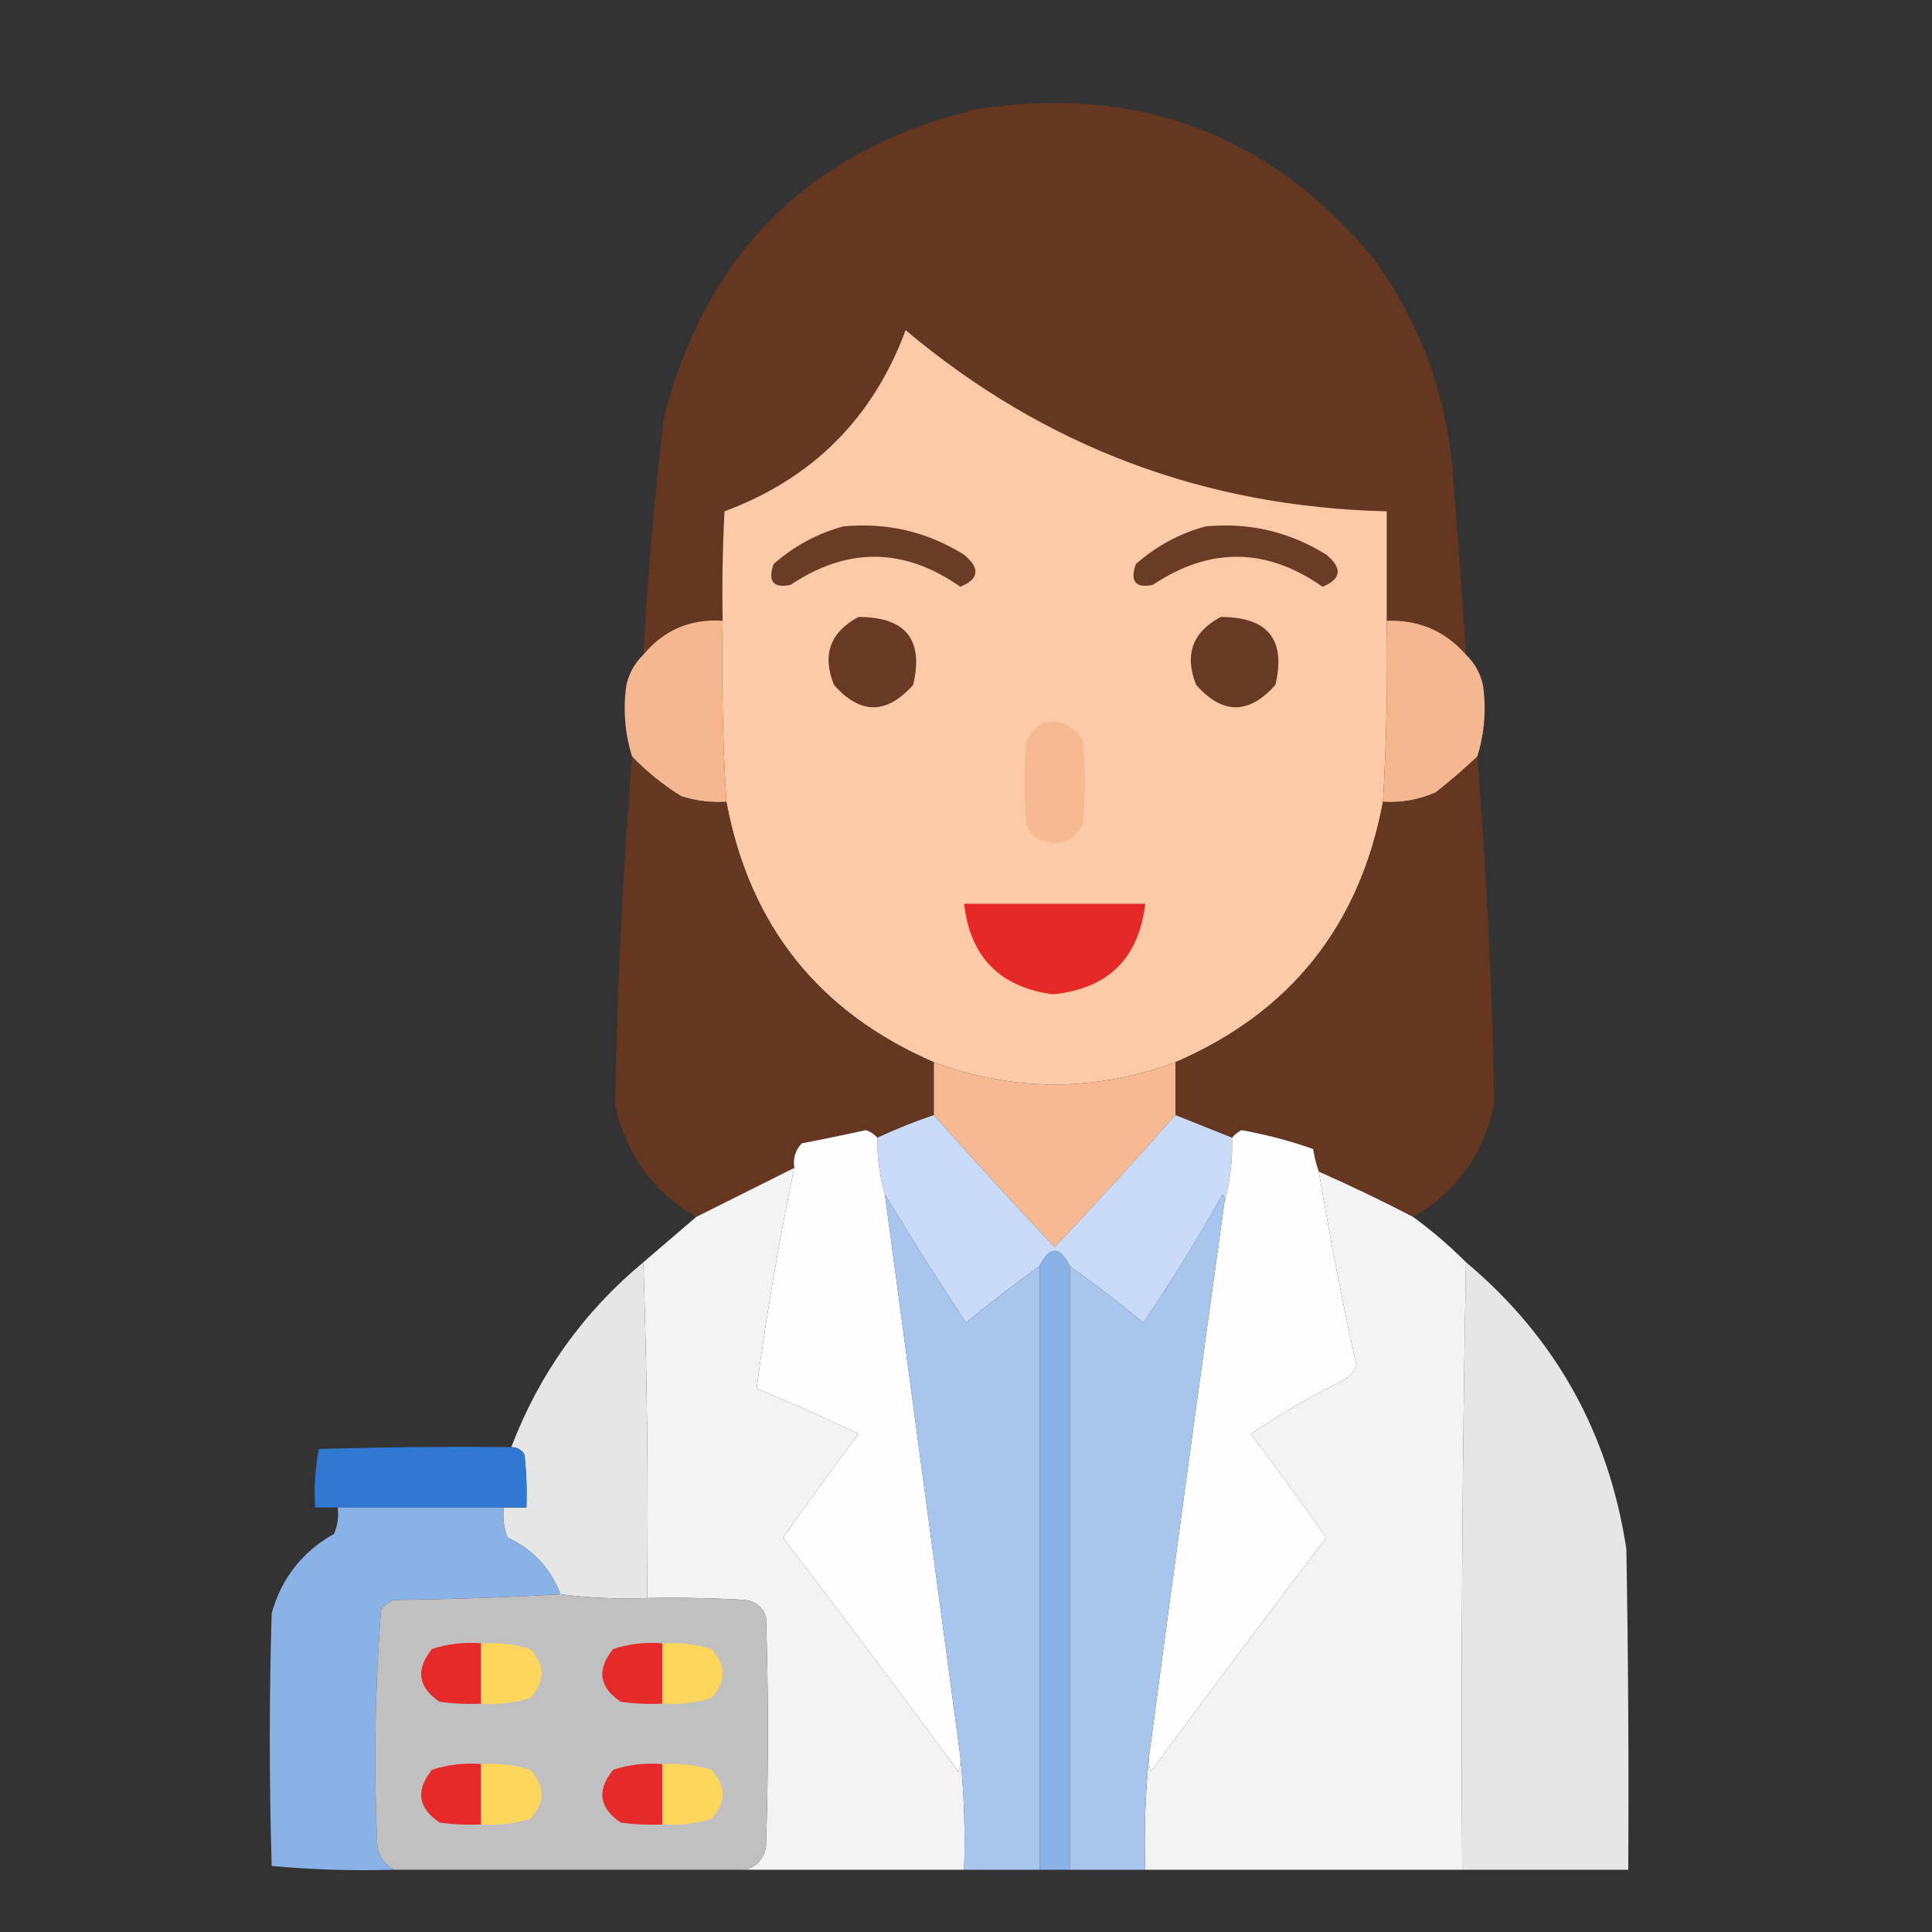 <?xml version="1.0" encoding="UTF-8"?>
<!DOCTYPE svg PUBLIC "-//W3C//DTD SVG 1.1//EN" "http://www.w3.org/Graphics/SVG/1.1/DTD/svg11.dtd">
<svg xmlns="http://www.w3.org/2000/svg" version="1.1" width="512px" height="512px" style="shape-rendering:geometricPrecision; text-rendering:geometricPrecision; image-rendering:optimizeQuality; fill-rule:evenodd; clip-rule:evenodd" xmlns:xlink="http://www.w3.org/1999/xlink">
<rect width="100%" height="100%" fill="#333333" stroke="none"/>
<g><path style="opacity:0.993" fill="#673821" d="M 388.5,173.5 C 382.98,167.21 375.98,164.21 367.5,164.5C 367.5,154.833 367.5,145.167 367.5,135.5C 319.228,134.36 276.728,118.36 240,87.5C 231.333,110.833 215.333,126.833 192,135.5C 191.5,145.161 191.334,154.828 191.5,164.5C 182.937,163.951 175.937,166.951 170.5,173.5C 171.646,152.439 173.479,131.439 176,110.5C 187.268,66.898 214.768,39.732 258.5,29C 301.287,22.257 336.454,35.424 364,68.5C 376.327,85.496 383.327,104.496 385,125.5C 386.278,141.497 387.444,157.497 388.5,173.5 Z"/></g>
<g><path style="opacity:1" fill="#fccaa7" d="M 367.5,164.5 C 367.772,180.528 367.439,196.528 366.5,212.5C 360.345,245.31 342.012,268.31 311.5,281.5C 290.128,289.372 268.795,289.372 247.5,281.5C 216.984,268.307 198.651,245.307 192.5,212.5C 191.516,196.578 191.183,180.578 191.5,164.5C 191.334,154.828 191.5,145.161 192,135.5C 215.333,126.833 231.333,110.833 240,87.5C 276.728,118.36 319.228,134.36 367.5,135.5C 367.5,145.167 367.5,154.833 367.5,164.5 Z"/></g>
<g><path style="opacity:1" fill="#6b3c25" d="M 223.5,139.5 C 235.047,138.408 245.713,140.908 255.5,147C 259.818,150.602 259.484,153.435 254.5,155.5C 239.62,145.066 224.62,144.899 209.5,155C 204.917,155.934 203.417,154.1 205,149.5C 210.457,144.691 216.624,141.357 223.5,139.5 Z"/></g>
<g><path style="opacity:1" fill="#6b3c25" d="M 319.5,139.5 C 331.047,138.408 341.713,140.908 351.5,147C 355.818,150.602 355.484,153.435 350.5,155.5C 335.62,145.066 320.62,144.899 305.5,155C 300.917,155.934 299.417,154.1 301,149.5C 306.457,144.691 312.624,141.357 319.5,139.5 Z"/></g>
<g><path style="opacity:0.993" fill="#f6b890" d="M 191.5,164.5 C 191.183,180.578 191.516,196.578 192.5,212.5C 188.395,212.766 184.395,212.266 180.5,211C 175.713,208.045 171.38,204.545 167.5,200.5C 165.582,194.312 165.082,187.979 166,181.5C 166.754,178.316 168.254,175.649 170.5,173.5C 175.937,166.951 182.937,163.951 191.5,164.5 Z"/></g>
<g><path style="opacity:1" fill="#693a23" d="M 227.5,163.5 C 240.018,163.505 244.851,169.505 242,181.5C 234.966,189.413 227.966,189.413 221,181.5C 217.82,173.532 219.987,167.532 227.5,163.5 Z"/></g>
<g><path style="opacity:1" fill="#693a23" d="M 323.5,163.5 C 336.018,163.505 340.851,169.505 338,181.5C 330.966,189.413 323.966,189.413 317,181.5C 313.82,173.532 315.987,167.532 323.5,163.5 Z"/></g>
<g><path style="opacity:0.992" fill="#f6b890" d="M 367.5,164.5 C 375.98,164.21 382.98,167.21 388.5,173.5C 390.746,175.649 392.246,178.316 393,181.5C 393.918,187.979 393.418,194.312 391.5,200.5C 388.045,203.779 384.379,206.946 380.5,210C 376.037,211.975 371.371,212.808 366.5,212.5C 367.439,196.528 367.772,180.528 367.5,164.5 Z"/></g>
<g><path style="opacity:1" fill="#f7b991" d="M 276.5,191.5 C 281.28,190.641 284.78,192.308 287,196.5C 287.667,203.833 287.667,211.167 287,218.5C 283.987,223.535 279.82,224.702 274.5,222C 273.299,221.097 272.465,219.931 272,218.5C 271.333,211.167 271.333,203.833 272,196.5C 273.025,194.313 274.525,192.646 276.5,191.5 Z"/></g>
<g><path style="opacity:0.993" fill="#673821" d="M 167.5,200.5 C 171.38,204.545 175.713,208.045 180.5,211C 184.395,212.266 188.395,212.766 192.5,212.5C 198.651,245.307 216.984,268.307 247.5,281.5C 247.5,286.167 247.5,290.833 247.5,295.5C 242.383,297.226 237.383,299.226 232.5,301.5C 231.739,300.609 230.739,299.942 229.5,299.5C 223.847,300.731 218.18,301.897 212.5,303C 210.771,304.789 210.104,306.956 210.5,309.5C 201.765,313.868 193.098,318.201 184.5,322.5C 172.958,315.769 165.791,305.769 163,292.5C 163.585,261.799 165.085,231.132 167.5,200.5 Z"/></g>
<g><path style="opacity:0.993" fill="#673821" d="M 391.5,200.5 C 393.915,231.132 395.415,261.799 396,292.5C 393.209,305.769 386.042,315.769 374.5,322.5C 366.361,318.265 358.028,314.265 349.5,310.5C 348.815,308.586 348.315,306.586 348,304.5C 341.846,302.333 335.513,300.666 329,299.5C 327.989,300.056 327.156,300.722 326.5,301.5C 321.505,299.501 316.505,297.501 311.5,295.5C 311.5,290.833 311.5,286.167 311.5,281.5C 342.012,268.31 360.345,245.31 366.5,212.5C 371.371,212.808 376.037,211.975 380.5,210C 384.379,206.946 388.045,203.779 391.5,200.5 Z"/></g>
<g><path style="opacity:1" fill="#e62827" d="M 255.5,239.5 C 271.5,239.5 287.5,239.5 303.5,239.5C 301.772,254.061 293.606,262.061 279,263.5C 264.928,261.594 257.094,253.594 255.5,239.5 Z"/></g>
<g><path style="opacity:1" fill="#f6b991" d="M 247.5,281.5 C 268.795,289.372 290.128,289.372 311.5,281.5C 311.5,286.167 311.5,290.833 311.5,295.5C 301.074,307.324 290.407,318.991 279.5,330.5C 268.593,318.991 257.926,307.324 247.5,295.5C 247.5,290.833 247.5,286.167 247.5,281.5 Z"/></g>
<g><path style="opacity:1" fill="#c9dbf8" d="M 247.5,295.5 C 257.926,307.324 268.593,318.991 279.5,330.5C 290.407,318.991 301.074,307.324 311.5,295.5C 316.505,297.501 321.505,299.501 326.5,301.5C 326.679,307.404 326.012,313.071 324.5,318.5C 324.631,317.761 324.464,317.094 324,316.5C 317.49,328.197 310.49,339.531 303,350.5C 296.635,345.299 290.135,340.299 283.5,335.5C 280.833,330.167 278.167,330.167 275.5,335.5C 268.865,340.299 262.365,345.299 256,350.5C 248.57,339.3 241.403,327.967 234.5,316.5C 233.111,311.731 232.444,306.731 232.5,301.5C 237.383,299.226 242.383,297.226 247.5,295.5 Z"/></g>
<g><path style="opacity:1" fill="#fefefe" d="M 232.5,301.5 C 232.444,306.731 233.111,311.731 234.5,316.5C 241.167,366.165 247.833,415.832 254.5,465.5C 254.657,466.873 254.49,468.207 254,469.5C 238.692,448.692 223.192,428.025 207.5,407.5C 214.044,398.245 220.711,389.078 227.5,380C 218.648,375.742 209.648,371.742 200.5,368C 203.091,348.523 206.424,329.023 210.5,309.5C 210.104,306.956 210.771,304.789 212.5,303C 218.18,301.897 223.847,300.731 229.5,299.5C 230.739,299.942 231.739,300.609 232.5,301.5 Z"/></g>
<g><path style="opacity:1" fill="#fefefe" d="M 349.5,310.5 C 352.382,327.743 355.715,344.91 359.5,362C 358.66,363.767 357.327,365.101 355.5,366C 347.172,370.162 339.172,374.829 331.5,380C 338.289,389.078 344.956,398.245 351.5,407.5C 335.808,428.025 320.308,448.692 305,469.5C 304.51,468.207 304.343,466.873 304.5,465.5C 311.021,416.48 317.687,367.48 324.5,318.5C 326.012,313.071 326.679,307.404 326.5,301.5C 327.156,300.722 327.989,300.056 329,299.5C 335.513,300.666 341.846,302.333 348,304.5C 348.315,306.586 348.815,308.586 349.5,310.5 Z"/></g>
<g><path style="opacity:0.999" fill="#f3f3f3" d="M 210.5,309.5 C 206.424,329.023 203.091,348.523 200.5,368C 209.648,371.742 218.648,375.742 227.5,380C 220.711,389.078 214.044,398.245 207.5,407.5C 223.192,428.025 238.692,448.692 254,469.5C 254.49,468.207 254.657,466.873 254.5,465.5C 255.494,475.319 255.827,485.319 255.5,495.5C 236.167,495.5 216.833,495.5 197.5,495.5C 200.484,494.679 202.317,492.679 203,489.5C 203.667,469.167 203.667,448.833 203,428.5C 202.065,425.898 200.232,424.398 197.5,424C 188.84,423.5 180.173,423.334 171.5,423.5C 171.831,393.662 171.498,363.995 170.5,334.5C 175.167,330.5 179.833,326.5 184.5,322.5C 193.098,318.201 201.765,313.868 210.5,309.5 Z"/></g>
<g><path style="opacity:0.999" fill="#f3f3f3" d="M 349.5,310.5 C 358.028,314.265 366.361,318.265 374.5,322.5C 379.461,326.126 384.128,330.126 388.5,334.5C 387.501,387.997 387.168,441.664 387.5,495.5C 359.5,495.5 331.5,495.5 303.5,495.5C 303.173,485.319 303.506,475.319 304.5,465.5C 304.343,466.873 304.51,468.207 305,469.5C 320.308,448.692 335.808,428.025 351.5,407.5C 344.956,398.245 338.289,389.078 331.5,380C 339.172,374.829 347.172,370.162 355.5,366C 357.327,365.101 358.66,363.767 359.5,362C 355.715,344.91 352.382,327.743 349.5,310.5 Z"/></g>
<g><path style="opacity:1" fill="#a7c5ed" d="M 234.5,316.5 C 241.403,327.967 248.57,339.3 256,350.5C 262.365,345.299 268.865,340.299 275.5,335.5C 275.5,388.833 275.5,442.167 275.5,495.5C 268.833,495.5 262.167,495.5 255.5,495.5C 255.827,485.319 255.494,475.319 254.5,465.5C 247.833,415.832 241.167,366.165 234.5,316.5 Z"/></g>
<g><path style="opacity:1" fill="#a7c5ed" d="M 324.5,318.5 C 317.687,367.48 311.021,416.48 304.5,465.5C 303.506,475.319 303.173,485.319 303.5,495.5C 296.833,495.5 290.167,495.5 283.5,495.5C 283.5,442.167 283.5,388.833 283.5,335.5C 290.135,340.299 296.635,345.299 303,350.5C 310.49,339.531 317.49,328.197 324,316.5C 324.464,317.094 324.631,317.761 324.5,318.5 Z"/></g>
<g><path style="opacity:1" fill="#89b2e6" d="M 283.5,335.5 C 283.5,388.833 283.5,442.167 283.5,495.5C 280.833,495.5 278.167,495.5 275.5,495.5C 275.5,442.167 275.5,388.833 275.5,335.5C 278.167,330.167 280.833,330.167 283.5,335.5 Z"/></g>
<g><path style="opacity:1" fill="#e6e6e6" d="M 170.5,334.5 C 171.498,363.995 171.831,393.662 171.5,423.5C 163.747,423.799 156.08,423.466 148.5,422.5C 145.939,415.604 141.273,410.604 134.5,407.5C 133.52,404.914 133.187,402.247 133.5,399.5C 135.5,399.5 137.5,399.5 139.5,399.5C 139.666,394.821 139.499,390.155 139,385.5C 138.184,384.177 137.017,383.511 135.5,383.5C 142.876,364.12 154.543,347.787 170.5,334.5 Z"/></g>
<g><path style="opacity:1" fill="#e6e6e6" d="M 388.5,334.5 C 412.16,354.374 426.326,379.707 431,410.5C 431.5,438.831 431.667,467.165 431.5,495.5C 416.833,495.5 402.167,495.5 387.5,495.5C 387.168,441.664 387.501,387.997 388.5,334.5 Z"/></g>
<g><path style="opacity:0.999" fill="#3178d2" d="M 135.5,383.5 C 137.017,383.511 138.184,384.177 139,385.5C 139.499,390.155 139.666,394.821 139.5,399.5C 137.5,399.5 135.5,399.5 133.5,399.5C 118.833,399.5 104.167,399.5 89.5,399.5C 87.5,399.5 85.5,399.5 83.5,399.5C 83.195,394.238 83.529,389.072 84.5,384C 101.497,383.5 118.497,383.333 135.5,383.5 Z"/></g>
<g><path style="opacity:0.997" fill="#89b2e6" d="M 89.5,399.5 C 104.167,399.5 118.833,399.5 133.5,399.5C 133.187,402.247 133.52,404.914 134.5,407.5C 141.273,410.604 145.939,415.604 148.5,422.5C 134.006,423.331 119.339,423.831 104.5,424C 103.069,424.465 101.903,425.299 101,426.5C 99.357,447.411 99.023,468.411 100,489.5C 100.599,492.254 102.099,494.254 104.5,495.5C 93.585,495.82 82.752,495.487 72,494.5C 71.333,472.167 71.333,449.833 72,427.5C 74.642,418.196 80.142,411.196 88.5,406.5C 89.474,404.257 89.808,401.924 89.5,399.5 Z"/></g>
<g><path style="opacity:1" fill="#c1c0c0" d="M 148.5,422.5 C 156.08,423.466 163.747,423.799 171.5,423.5C 180.173,423.334 188.84,423.5 197.5,424C 200.232,424.398 202.065,425.898 203,428.5C 203.667,448.833 203.667,469.167 203,489.5C 202.317,492.679 200.484,494.679 197.5,495.5C 166.5,495.5 135.5,495.5 104.5,495.5C 102.099,494.254 100.599,492.254 100,489.5C 99.023,468.411 99.357,447.411 101,426.5C 101.903,425.299 103.069,424.465 104.5,424C 119.339,423.831 134.006,423.331 148.5,422.5 Z"/></g>
<g><path style="opacity:1" fill="#e52a29" d="M 127.5,435.5 C 127.5,440.833 127.5,446.167 127.5,451.5C 123.818,451.665 120.152,451.499 116.5,451C 110.741,447.108 110.074,442.441 114.5,437C 118.7,435.633 123.033,435.133 127.5,435.5 Z"/></g>
<g><path style="opacity:1" fill="#fed65b" d="M 127.5,435.5 C 131.936,435.21 136.27,435.71 140.5,437C 144.5,441.333 144.5,445.667 140.5,450C 136.27,451.29 131.936,451.79 127.5,451.5C 127.5,446.167 127.5,440.833 127.5,435.5 Z"/></g>
<g><path style="opacity:1" fill="#e52a29" d="M 175.5,435.5 C 175.5,440.833 175.5,446.167 175.5,451.5C 171.818,451.665 168.152,451.499 164.5,451C 158.741,447.108 158.074,442.441 162.5,437C 166.7,435.633 171.033,435.133 175.5,435.5 Z"/></g>
<g><path style="opacity:1" fill="#fed65b" d="M 175.5,435.5 C 179.936,435.21 184.27,435.71 188.5,437C 192.5,441.333 192.5,445.667 188.5,450C 184.27,451.29 179.936,451.79 175.5,451.5C 175.5,446.167 175.5,440.833 175.5,435.5 Z"/></g>
<g><path style="opacity:1" fill="#e52a29" d="M 127.5,467.5 C 127.5,472.833 127.5,478.167 127.5,483.5C 123.818,483.665 120.152,483.499 116.5,483C 110.741,479.108 110.074,474.441 114.5,469C 118.7,467.633 123.033,467.133 127.5,467.5 Z"/></g>
<g><path style="opacity:1" fill="#fed65b" d="M 127.5,467.5 C 131.936,467.21 136.27,467.71 140.5,469C 144.5,473.333 144.5,477.667 140.5,482C 136.27,483.29 131.936,483.79 127.5,483.5C 127.5,478.167 127.5,472.833 127.5,467.5 Z"/></g>
<g><path style="opacity:1" fill="#e52a29" d="M 175.5,467.5 C 175.5,472.833 175.5,478.167 175.5,483.5C 171.818,483.665 168.152,483.499 164.5,483C 158.741,479.108 158.074,474.441 162.5,469C 166.7,467.633 171.033,467.133 175.5,467.5 Z"/></g>
<g><path style="opacity:1" fill="#fed65b" d="M 175.5,467.5 C 179.936,467.21 184.27,467.71 188.5,469C 192.5,473.333 192.5,477.667 188.5,482C 184.27,483.29 179.936,483.79 175.5,483.5C 175.5,478.167 175.5,472.833 175.5,467.5 Z"/></g>
</svg>
